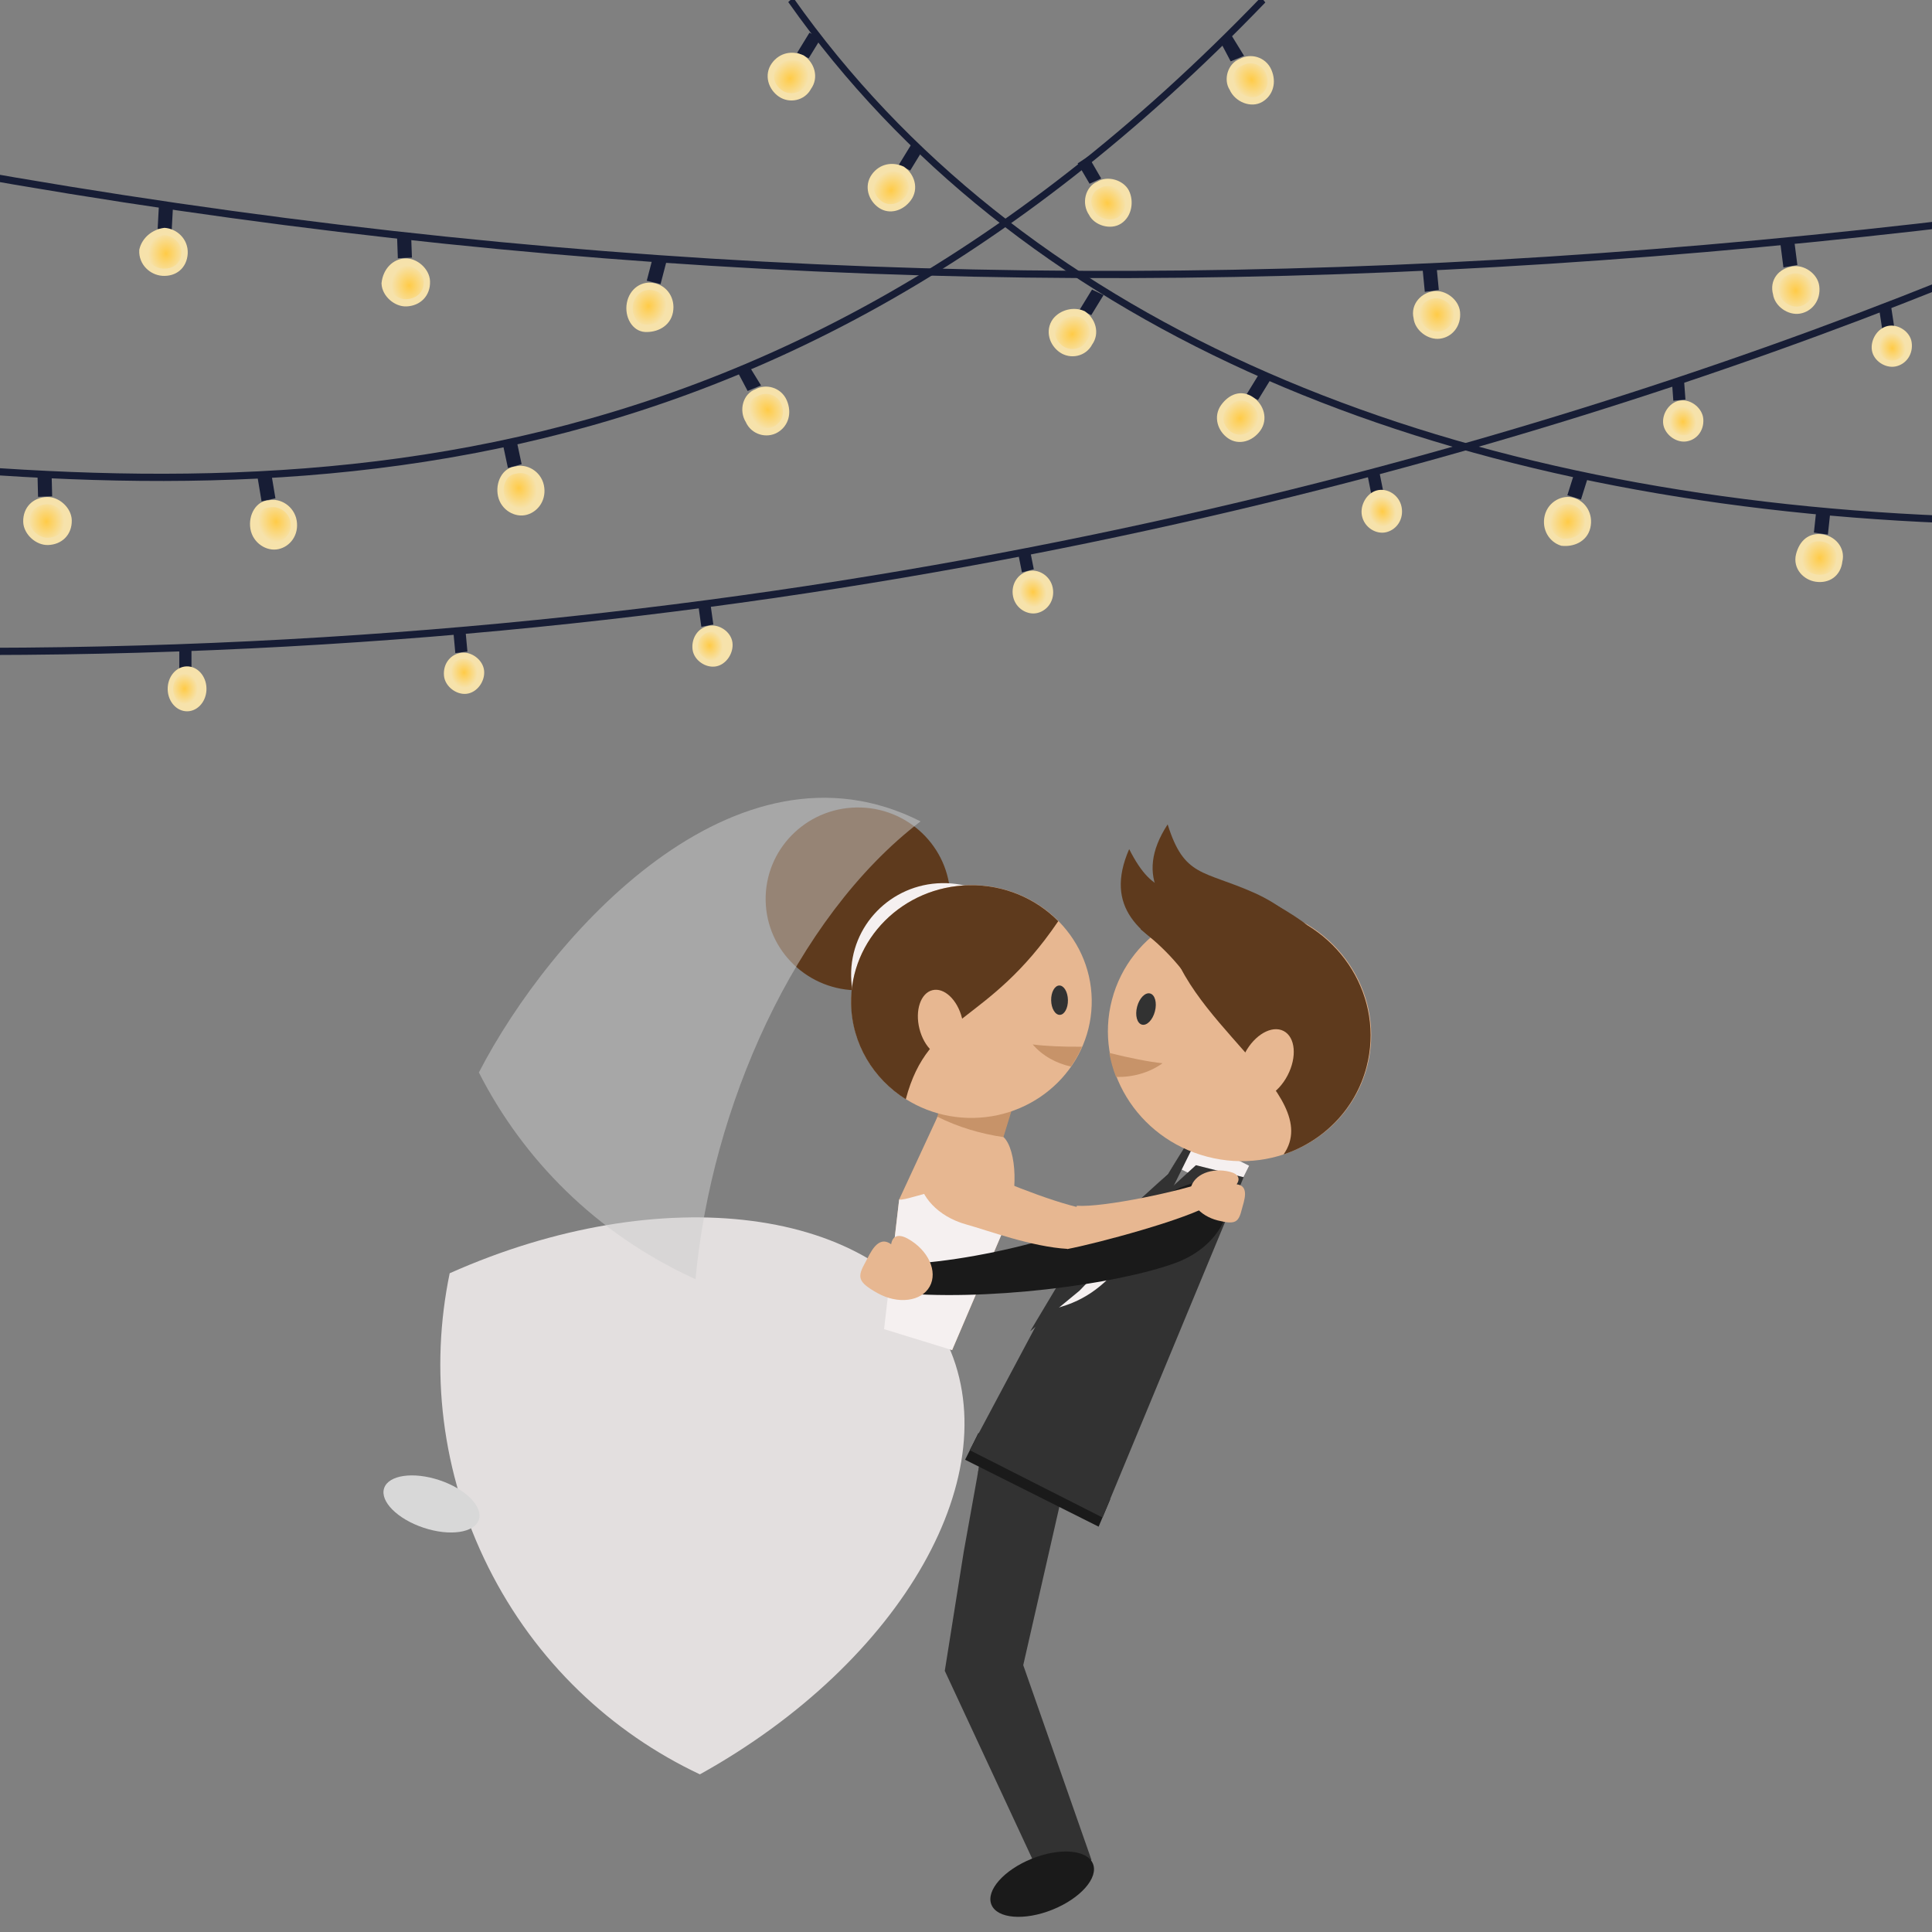 <?xml version="1.0" encoding="utf-8"?>
<svg viewBox="0 0 150 150" xmlns="http://www.w3.org/2000/svg" xmlns:bx="https://boxy-svg.com">
  <rect x="0" y="0" width="150" height="150" fill="#808080" stroke="none"/>
  <defs>
    <bx:grid x="0" y="0" width="74.458" height="74.458"/>
  </defs>
  <g transform="matrix(1.369, 0, 0, 1.585, -9.526, -114.453)">
    <title>Lumière</title>
    <path class="st0" d="M-7.8,78.5c67.2,12.3,125.5,7.8,194.9-6.3" style="fill: none; stroke: rgb(23, 29, 53); stroke-width: 0.354px;"/>
    <path class="st0" d="M-7.5,94.1c27.8,2.9,57,4.2,86.1-21.9" style="fill: none; stroke: rgb(23, 29, 53); stroke-width: 0.354px;"/>
    <g transform="matrix(0.84, -0.194, 0.194, 0.84, 5.206, 121.382)">
      <path class="st1" d="M73.8-8.3l-0.8,0l0-1.2l0.8,0L73.8-8.3z" style="fill: rgb(23, 29, 53);"/>
      <radialGradient id="SVGID_1_" cx="138.546" cy="99.219" r="0.193" gradientTransform="matrix(4.404 1.188 0.814 -4.408 -617.458 265.714)" gradientUnits="userSpaceOnUse">
        <stop offset="0" style="stop-color:#FFCB47"/>
        <stop offset="1" style="stop-color:#F6E2AB"/>
      </radialGradient>
      <path class="st2" d="M73.4-8.1c0.6,0,1.2,0.5,1.2,1.1c0,0.6-0.5,1-1.1,1s-1.2-0.5-1.2-1.1S72.8-8.1,73.4-8.1z" style="fill: url(#SVGID_1_); stroke: rgb(246, 226, 171); stroke-width: 0.354px;"/>
      <line class="st3" x1="73.4" y1="-8.8" x2="73.4" y2="-7.7" style="fill: none;"/>
    </g>
    <g transform="matrix(0.994, -0.111, 0.111, 0.994, 42.811, 49.86)">
      <path class="st1" d="M41.4,41.4l-0.8,0l0-1.2l0.8,0L41.4,41.4z" style="fill: rgb(23, 29, 53);"/>
      <radialGradient id="SVGID_2_" cx="82.658" cy="124.163" r="0.193" gradientTransform="matrix(5.202 0.68 0.466 -5.206 -446.683 632.769)" gradientUnits="userSpaceOnUse">
        <stop offset="0" style="stop-color:#FFCB47"/>
        <stop offset="1" style="stop-color:#F6E2AB"/>
      </radialGradient>
      <path class="st4" d="M41.1,41.6c0.6,0,1.2,0.5,1.2,1c0,0.6-0.5,1-1.1,1c-0.6,0-1.2-0.5-1.2-1C39.9,42,40.5,41.6,41.1,41.6z" style="fill: url(#SVGID_2_); stroke: rgb(246, 226, 171); stroke-width: 0.354px;"/>
      <line class="st3" x1="41.1" y1="40.9" x2="41.1" y2="42" style="fill: none;"/>
    </g>
    <g transform="matrix(0.861, 0.509, -0.509, 0.861, 29.749, -90.901)">
      <path class="st1" d="M104.3,131.1l-0.7,0.1l0.1-1.2l0.7-0.1L104.3,131.1z" style="fill: rgb(23, 29, 53);"/>
      <radialGradient id="SVGID_3_" cx="214.154" cy="127.229" r="0.193" gradientTransform="matrix(4.544 -3.13 -2.15 -4.548 -595.681 1381.43)" gradientUnits="userSpaceOnUse">
        <stop offset="0" style="stop-color:#FFCB47"/>
        <stop offset="1" style="stop-color:#F6E2AB"/>
      </radialGradient>
      <path class="st5" d="M104,131.3c0.6,0,1.1,0.4,1,1c0,0.6-0.6,1.1-1.2,1.1s-1.1-0.4-1-1S103.4,131.4,104,131.3z" style="fill: url(#SVGID_3_); stroke: rgb(246, 226, 171); stroke-width: 0.354px;"/>
      <line class="st3" x1="104" y1="130.6" x2="103.9" y2="131.8" style="fill: none;"/>
    </g>
    <g transform="matrix(0.989, -0.147, 0.147, 0.989, 92.931, 53.296)">
      <path class="st1" d="M11.1,33.9l-0.8,0l0-1.2l0.8,0L11.1,33.9z" style="fill: rgb(23, 29, 53);"/>
      <radialGradient id="SVGID_4_" cx="23.497" cy="117.916" r="0.193" gradientTransform="matrix(5.179 0.899 0.616 -5.183 -183.505 625.163)" gradientUnits="userSpaceOnUse">
        <stop offset="0" style="stop-color:#FFCB47"/>
        <stop offset="1" style="stop-color:#F6E2AB"/>
      </radialGradient>
      <path class="st6" d="M10.8,34.1c0.6,0,1.2,0.5,1.2,1c0,0.6-0.5,1-1.1,1s-1.2-0.5-1.2-1C9.6,34.5,10.1,34.1,10.8,34.1z" style="fill: url(#SVGID_4_); stroke: rgb(246, 226, 171); stroke-width: 0.354px;"/>
      <line class="st3" x1="10.7" y1="33.4" x2="10.7" y2="34.5" style="fill: none;"/>
    </g>
    <g transform="matrix(0.996, -0.093, 0.093, 0.996, 177.306, 30.832)">
      <path class="st1" d="M-41.6,47l-0.8,0l0-1.2l0.8,0L-41.6,47z" style="fill: rgb(23, 29, 53);"/>
      <radialGradient id="SVGID_5_" cx="-66.803" cy="126.216" r="0.193" gradientTransform="matrix(5.211 0.568 0.389 -5.215 257.133 744.31)" gradientUnits="userSpaceOnUse">
        <stop offset="0" style="stop-color:#FFCB47"/>
        <stop offset="1" style="stop-color:#F6E2AB"/>
      </radialGradient>
      <path class="st7" d="M-42,47.1c0.6,0,1.2,0.5,1.2,1c0,0.6-0.5,1-1.1,1c-0.6,0-1.2-0.5-1.2-1S-42.6,47.1-42,47.1z" style="fill: url(#SVGID_5_); stroke: rgb(246, 226, 171); stroke-width: 0.354px;"/>
      <line class="st3" x1="-42" y1="46.4" x2="-42" y2="47.5" style="fill: none;"/>
    </g>
    <g transform="matrix(0.996, -0.093, 0.093, 0.996, 247.993, 18.132)">
      <path class="st1" d="M-85.5,51.5l-0.8,0l0-1.2l0.8,0L-85.5,51.5z" style="fill: rgb(23, 29, 53);"/>
      <radialGradient id="SVGID_6_" cx="-146.72" cy="130.917" r="0.193" gradientTransform="matrix(5.211 0.568 0.389 -5.215 627.836 818.726)" gradientUnits="userSpaceOnUse">
        <stop offset="0" style="stop-color:#FFCB47"/>
        <stop offset="1" style="stop-color:#F6E2AB"/>
      </radialGradient>
      <path class="st8" d="M-85.9,51.7c0.6,0,1.2,0.5,1.2,1c0,0.6-0.5,1-1.1,1c-0.6,0-1.2-0.5-1.2-1C-87,52.1-86.5,51.7-85.9,51.7z" style="fill: url(#SVGID_6_); stroke: rgb(246, 226, 171); stroke-width: 0.354px;"/>
      <line class="st3" x1="-85.9" y1="51" x2="-85.9" y2="52.1" style="fill: none;"/>
    </g>
    <g transform="matrix(0.963, -0.27, 0.27, 0.963, 273.998, 45.84)">
      <path class="st1" d="M-97,2.6l-0.8,0l0-1.2l0.8,0L-97,2.6z" style="fill: rgb(23, 29, 53);"/>
      <radialGradient id="SVGID_7_" cx="-188.009" cy="82.218" r="0.193" gradientTransform="matrix(5.05 1.655 1.134 -5.054 758.852 730.407)" gradientUnits="userSpaceOnUse">
        <stop offset="0" style="stop-color:#FFCB47"/>
        <stop offset="1" style="stop-color:#F6E2AB"/>
      </radialGradient>
      <path class="st9" d="M-97.3,2.7c0.6,0,1.2,0.5,1.2,1.1s-0.5,1-1.1,1c-0.6,0-1.2-0.5-1.2-1.1S-98,2.7-97.3,2.7z" style="fill: url(#SVGID_7_); stroke: rgb(246, 226, 171); stroke-width: 0.354px;"/>
      <line class="st3" x1="-97.4" y1="2" x2="-97.3" y2="3.1" style="fill: none;"/>
    </g>
    <g transform="matrix(0.858, -0.091, 0.091, 0.858, -72.15, 112.9)">
      <path class="st1" d="M122.8,2.8l-0.8,0l0-1.2l0.8,0L122.8,2.8z" style="fill: rgb(23, 29, 53);"/>
      <radialGradient id="SVGID_8_" cx="246.601" cy="94.361" r="0.193" gradientTransform="matrix(4.489 0.556 0.381 -4.493 -1020.493 290.811)" gradientUnits="userSpaceOnUse">
        <stop offset="0" style="stop-color:#FFCB47"/>
        <stop offset="1" style="stop-color:#F6E2AB"/>
      </radialGradient>
      <path class="st10" d="M122.4,3c0.6,0,1.2,0.5,1.2,1s-0.5,1-1.1,1c-0.6,0-1.2-0.5-1.2-1C121.3,3.4,121.8,3,122.4,3z" style="fill: url(#SVGID_8_); stroke: rgb(246, 226, 171); stroke-width: 0.354px;"/>
      <line class="st3" x1="122.4" y1="2.3" x2="122.4" y2="3.4" style="fill: none;"/>
    </g>
    <g transform="matrix(0.894, -0.449, 0.449, 0.894, -67.197, 137.025)">
      <path class="st1" d="M125.4,11.6l-0.8-0.1l-0.1-1.2l0.7,0L125.4,11.6z" style="fill: rgb(23, 29, 53);"/>
      <radialGradient id="SVGID_9_" cx="186.372" cy="141.001" r="0.193" gradientTransform="matrix(4.707 2.759 1.894 -4.711 -1019.108 162.892)" gradientUnits="userSpaceOnUse">
        <stop offset="0" style="stop-color:#FFCB47"/>
        <stop offset="1" style="stop-color:#F6E2AB"/>
      </radialGradient>
      <path class="st11" d="M125,11.8c0.6,0,1.2,0.5,1.2,1.1c0,0.6-0.4,1-1,1c-0.6,0-1.2-0.5-1.2-1.1C123.9,12.2,124.4,11.7,125,11.8z" style="fill: url(#SVGID_9_); stroke: rgb(246, 226, 171); stroke-width: 0.354px;"/>
      <line class="st3" x1="125" y1="11" x2="125.1" y2="12.2" style="fill: none;"/>
    </g>
    <g transform="matrix(0.978, 0.209, -0.209, 0.978, -40.207, -10.292)">
      <path class="st1" d="M102.9,76.6l-0.8,0l0.1-1.2l0.8,0L102.9,76.6z" style="fill: rgb(23, 29, 53);"/>
      <radialGradient id="SVGID_10_" cx="216.769" cy="114.925" r="0.193" gradientTransform="matrix(5.124 -1.276 -0.874 -5.129 -907.822 943.852)" gradientUnits="userSpaceOnUse">
        <stop offset="0" style="stop-color:#FFCB47"/>
        <stop offset="1" style="stop-color:#F6E2AB"/>
      </radialGradient>
      <path class="st12" d="M102.6,76.8c0.6,0,1.1,0.4,1.1,1c0,0.6-0.6,1-1.2,1.1s-1.1-0.4-1.1-1C101.4,77.3,101.9,76.8,102.6,76.8z" style="fill: url(#SVGID_10_); stroke: rgb(246, 226, 171); stroke-width: 0.354px;"/>
      <line class="st3" x1="102.6" y1="76.1" x2="102.5" y2="77.2" style="fill: none;"/>
    </g>
    <g transform="matrix(0.862, 0, 0, 0.862, -105.19, 97.735)">
      <path class="st1" d="M142.7,8.4h-0.8l0-1.2l0.8,0V8.4z" style="fill: rgb(23, 29, 53);"/>
      <radialGradient id="SVGID_11_" cx="296.198" cy="79.54" r="0.193" gradientTransform="matrix(4.513 0 0 -4.516 -1194.262 368.799)" gradientUnits="userSpaceOnUse">
        <stop offset="0" style="stop-color:#FFCB47"/>
        <stop offset="1" style="stop-color:#F6E2AB"/>
      </radialGradient>
      <ellipse transform="matrix(-0.997 -7.311271e-02 7.311271e-02 -0.997 283.582 29.508)" class="st13" cx="142.3" cy="9.6" rx="1.1" ry="1.1" style="fill: url(#SVGID_11_); stroke: rgb(246, 226, 171); stroke-width: 0.354px;"/>
      <line class="st3" x1="142.3" y1="7.9" x2="142.3" y2="9" style="fill: none;"/>
    </g>
    <g transform="matrix(0.999, -0.042, 0.042, 0.999, -102.523, 31.468)">
      <path class="st1" d="M130.5,58.9l-0.8,0l0-1.2l0.8,0L130.5,58.9z" style="fill: rgb(23, 29, 53);"/>
      <radialGradient id="SVGID_12_" cx="251.922" cy="138.194" r="0.193" gradientTransform="matrix(5.228 0.257 0.176 -5.232 -1211.072 718.55)" gradientUnits="userSpaceOnUse">
        <stop offset="0" style="stop-color:#FFCB47"/>
        <stop offset="1" style="stop-color:#F6E2AB"/>
      </radialGradient>
      <path class="st14" d="M130.1,59.1c0.6,0,1.2,0.5,1.2,1c0,0.6-0.5,1-1.2,1c-0.6,0-1.2-0.5-1.2-1C129,59.5,129.5,59.1,130.1,59.1z" style="fill: url(#SVGID_12_); stroke: rgb(246, 226, 171); stroke-width: 0.354px;"/>
      <line class="st3" x1="130.1" y1="58.4" x2="130.1" y2="59.5" style="fill: none;"/>
    </g>
    <g transform="matrix(0.862, 0, 0, 0.862, -148.283, 98.59)">
      <path class="st1" d="M173.3,7.7h-0.8l0-1.2l0.8,0V7.7z" style="fill: rgb(23, 29, 53);"/>
      <radialGradient id="SVGID_13_" cx="353" cy="78.661" r="0.193" gradientTransform="matrix(4.513 0 0 -4.516 -1419.982 364.158)" gradientUnits="userSpaceOnUse">
        <stop offset="0" style="stop-color:#FFCB47"/>
        <stop offset="1" style="stop-color:#F6E2AB"/>
      </radialGradient>
      <ellipse transform="matrix(-0.997 -7.255806e-02 7.255806e-02 -0.997 344.765 30.309)" class="st15" cx="172.9" cy="8.9" rx="1.1" ry="1.1" style="fill: url(#SVGID_13_); stroke: rgb(246, 226, 171); stroke-width: 0.354px;"/>
      <line class="st3" x1="172.9" y1="7.2" x2="172.9" y2="8.3" style="fill: none;"/>
    </g>
    <path class="st0" d="M51.8,72.2c25.7,31.5,90.7,32.7,153.5,10.1" style="fill: none; stroke: rgb(23, 29, 53); stroke-width: 0.354px;"/>
    <path class="st0" d="M-7.2,103.9c96.8,3.3,156.7-31.7,156.7-31.7" style="fill: none; stroke: rgb(23, 29, 53); stroke-width: 0.354px;"/>
    <g transform="matrix(0.998, 0.062, -0.062, 0.998, -128.468, 7.631)" bx:origin="0.556 0.501">
      <path class="st1" d="M149.6,66.7l-0.8,0l0-1.2l0.8,0L149.6,66.7z" style="fill: rgb(23, 29, 53);"/>
      <radialGradient id="SVGID_14_" cx="294.615" cy="128.431" r="0.193" gradientTransform="matrix(5.223 -0.381 -0.261 -5.227 -1355.891 851.434)" gradientUnits="userSpaceOnUse">
        <stop offset="0" style="stop-color:#FFCB47"/>
        <stop offset="1" style="stop-color:#F6E2AB"/>
      </radialGradient>
      <path class="st16" d="M149.2,66.8c0.6,0,1.2,0.4,1.2,1c0,0.6-0.5,1-1.2,1c-0.6,0-1.2-0.4-1.2-1C148.1,67.3,148.6,66.9,149.2,66.8z&#10;&#9;&#9;&#9;" style="fill: url(#SVGID_14_); stroke: rgb(246, 226, 171); stroke-width: 0.354px;"/>
      <line class="st3" x1="149.2" y1="66.1" x2="149.2" y2="67.2" style="fill: none;"/>
    </g>
    <g transform="matrix(0.998, 0.062, -0.062, 0.998, -163.975, 0.875)" bx:origin="0.556 0.501">
      <path class="st1" d="M171.6,69.9l-0.8,0l0-1.2l0.8,0L171.6,69.9z" style="fill: rgb(23, 29, 53);"/>
      <radialGradient id="SVGID_15_" cx="334.672" cy="132.252" r="0.193" gradientTransform="matrix(5.223 -0.381 -0.261 -5.227 -1542.099 889.881)" gradientUnits="userSpaceOnUse">
        <stop offset="0" style="stop-color:#FFCB47"/>
        <stop offset="1" style="stop-color:#F6E2AB"/>
      </radialGradient>
      <path class="st17" d="M171.2,70.1c0.6,0,1.2,0.4,1.2,1c0,0.6-0.5,1-1.2,1c-0.6,0-1.2-0.4-1.2-1C170.1,70.5,170.6,70.1,171.2,70.1z&#10;&#9;&#9;&#9;" style="fill: url(#SVGID_15_); stroke: rgb(246, 226, 171); stroke-width: 0.354px;"/>
      <line class="st3" x1="171.2" y1="69.4" x2="171.2" y2="70.5" style="fill: none;"/>
    </g>
    <g transform="matrix(0.996, -0.093, 0.093, 0.996, 213.66, 24.739)">
      <path class="st1" d="M-64.2,49l-0.8,0l0-1.2l0.8,0L-64.2,49z" style="fill: rgb(23, 29, 53);"/>
      <radialGradient id="SVGID_16_" cx="-107.862" cy="128.241" r="0.193" gradientTransform="matrix(5.211 0.568 0.389 -5.215 447.747 780.209)" gradientUnits="userSpaceOnUse">
        <stop offset="0" style="stop-color:#FFCB47"/>
        <stop offset="1" style="stop-color:#F6E2AB"/>
      </radialGradient>
      <path class="st18" d="M-64.5,49.2c0.6,0,1.2,0.5,1.2,1c0,0.6-0.5,1-1.1,1c-0.6,0-1.2-0.5-1.2-1C-65.7,49.6-65.1,49.2-64.5,49.2z" style="fill: url(#SVGID_16_); stroke: rgb(246, 226, 171); stroke-width: 0.354px;"/>
      <line class="st3" x1="-64.5" y1="48.5" x2="-64.5" y2="49.6" style="fill: none;"/>
    </g>
    <g transform="matrix(0.851, -0.138, 0.138, 0.851, -38.742, 118.17)">
      <path class="st1" d="M101.5-1.6l-0.8,0l0-1.2l0.8,0L101.5-1.6z" style="fill: rgb(23, 29, 53);"/>
      <radialGradient id="SVGID_17_" cx="199.745" cy="98.114" r="0.193" gradientTransform="matrix(4.458 0.841 0.576 -4.462 -845.912 269.351)" gradientUnits="userSpaceOnUse">
        <stop offset="0" style="stop-color:#FFCB47"/>
        <stop offset="1" style="stop-color:#F6E2AB"/>
      </radialGradient>
      <path class="st19" d="M101.2-1.4c0.6,0,1.2,0.5,1.2,1s-0.5,1-1.1,1s-1.2-0.5-1.2-1S100.5-1.4,101.2-1.4z" style="fill: url(#SVGID_17_); stroke: rgb(246, 226, 171); stroke-width: 0.354px;"/>
      <line class="st3" x1="101.1" y1="-2.1" x2="101.2" y2="-1" style="fill: none;"/>
    </g>
    <g transform="matrix(0.84, -0.194, 0.194, 0.84, 56.277, 109.226)">
      <path class="st1" d="M36.3-7.1l-0.8,0l0-1.2l0.8,0L36.3-7.1z" style="fill: rgb(23, 29, 53);"/>
      <radialGradient id="SVGID_18_" cx="69.573" cy="97.704" r="0.193" gradientTransform="matrix(4.404 1.188 0.814 -4.408 -349.939 342.098)" gradientUnits="userSpaceOnUse">
        <stop offset="0" style="stop-color:#FFCB47"/>
        <stop offset="1" style="stop-color:#F6E2AB"/>
      </radialGradient>
      <path class="st20" d="M35.9-7c0.6,0,1.2,0.5,1.2,1.1c0,0.6-0.5,1-1.1,1c-0.6,0-1.2-0.5-1.2-1.1C34.8-6.5,35.3-7,35.9-7z" style="fill: url(#SVGID_18_); stroke: rgb(246, 226, 171); stroke-width: 0.354px;"/>
      <line class="st3" x1="35.9" y1="-7.7" x2="35.9" y2="-6.6" style="fill: none;"/>
    </g>
    <g transform="matrix(0.859, -0.073, 0.073, 0.859, 107.63, 71.19)">
      <path class="st1" d="M-7.9,23.3l-0.8,0l0-1.2l0.8,0L-7.9,23.3z" style="fill: rgb(23, 29, 53);"/>
      <radialGradient id="SVGID_19_" cx="7.632" cy="113.029" r="0.193" gradientTransform="matrix(4.497 0.448 0.307 -4.501 -77.189 529.868)" gradientUnits="userSpaceOnUse">
        <stop offset="0" style="stop-color:#FFCB47"/>
        <stop offset="1" style="stop-color:#F6E2AB"/>
      </radialGradient>
      <path class="st21" d="M-8.2,23.5c0.6,0,1.2,0.5,1.2,1c0,0.6-0.5,1-1.1,1c-0.6,0-1.2-0.5-1.2-1S-8.8,23.5-8.2,23.5z" style="fill: url(#SVGID_19_); stroke: rgb(246, 226, 171); stroke-width: 0.354px;"/>
      <line class="st3" x1="-8.2" y1="22.8" x2="-8.2" y2="23.9" style="fill: none;"/>
    </g>
    <g transform="matrix(0.849, -0.15, 0.15, 0.849, 133.173, 75.143)">
      <path class="st1" d="M-24.1,11.1l-0.8,0l0-1.2l0.8,0L-24.1,11.1z" style="fill: rgb(23, 29, 53);"/>
      <radialGradient id="SVGID_20_" cx="-33.635" cy="109.588" r="0.193" gradientTransform="matrix(4.449 0.915 0.627 -4.452 56.489 530.973)" gradientUnits="userSpaceOnUse">
        <stop offset="0" style="stop-color:#FFCB47"/>
        <stop offset="1" style="stop-color:#F6E2AB"/>
      </radialGradient>
      <path class="st22" d="M-24.5,11.2c0.6,0,1.2,0.5,1.2,1c0,0.6-0.5,1-1.1,1s-1.2-0.5-1.2-1S-25.1,11.2-24.5,11.2z" style="fill: url(#SVGID_20_); stroke: rgb(246, 226, 171); stroke-width: 0.354px;"/>
      <line class="st3" x1="-24.5" y1="10.5" x2="-24.5" y2="11.6" style="fill: none;"/>
    </g>
    <g transform="matrix(0.849, -0.15, 0.15, 0.849, 163.197, 62.504)">
      <path class="st1" d="M-46.8,17.2l-0.8,0l0-1.2l0.8,0L-46.8,17.2z" style="fill: rgb(23, 29, 53);"/>
      <radialGradient id="SVGID_21_" cx="-75.26" cy="116.162" r="0.193" gradientTransform="matrix(4.449 0.915 0.627 -4.452 214.817 604.423)" gradientUnits="userSpaceOnUse">
        <stop offset="0" style="stop-color:#FFCB47"/>
        <stop offset="1" style="stop-color:#F6E2AB"/>
      </radialGradient>
      <path class="st23" d="M-47.2,17.3c0.6,0,1.2,0.5,1.2,1s-0.5,1-1.1,1c-0.6,0-1.2-0.5-1.2-1S-47.8,17.3-47.2,17.3z" style="fill: url(#SVGID_21_); stroke: rgb(246, 226, 171); stroke-width: 0.354px;"/>
      <line class="st3" x1="-47.2" y1="16.6" x2="-47.2" y2="17.7" style="fill: none;"/>
    </g>
    <g transform="matrix(0.849, -0.15, 0.15, 0.849, 209.233, 38.788)">
      <path class="st1" d="M-82.3,29.8l-0.8,0l0-1.2l0.8,0L-82.3,29.8z" style="fill: rgb(23, 29, 53);"/>
      <radialGradient id="SVGID_22_" cx="-139.975" cy="130.617" r="0.193" gradientTransform="matrix(4.449 0.915 0.627 -4.452 458.213 740.682)" gradientUnits="userSpaceOnUse">
        <stop offset="0" style="stop-color:#FFCB47"/>
        <stop offset="1" style="stop-color:#F6E2AB"/>
      </radialGradient>
      <path class="st24" d="M-82.6,30c0.6,0,1.2,0.5,1.2,1c0,0.6-0.5,1-1.1,1c-0.6,0-1.2-0.5-1.2-1C-83.8,30.4-83.3,30-82.6,30z" style="fill: url(#SVGID_22_); stroke: rgb(246, 226, 171); stroke-width: 0.354px;"/>
      <line class="st3" x1="-82.7" y1="29.3" x2="-82.6" y2="30.4" style="fill: none;"/>
    </g>
    <g transform="matrix(1, -0.029, 0.029, 1, -154.23, 65.152)">
      <path class="st1" d="M163.1,36.1l-0.8,0l0-1.2l0.8,0L163.1,36.1z" style="fill: rgb(23, 29, 53);"/>
      <radialGradient id="SVGID_23_" cx="312.407" cy="105.7" r="0.193" gradientTransform="matrix(5.23 0.176 0.12 -5.234 -1483.824 535.561)" gradientUnits="userSpaceOnUse">
        <stop offset="0" style="stop-color:#FFCB47"/>
        <stop offset="1" style="stop-color:#F6E2AB"/>
      </radialGradient>
      <path class="st25" d="M162.8,36.3c0.6,0,1.2,0.5,1.2,1c0,0.6-0.5,1-1.2,1c-0.6,0-1.2-0.5-1.2-1C161.6,36.7,162.1,36.3,162.8,36.3z&#10;&#9;&#9;&#9;" style="fill: url(#SVGID_23_); stroke: rgb(246, 226, 171); stroke-width: 0.354px;"/>
      <line class="st3" x1="162.8" y1="35.6" x2="162.8" y2="36.7" style="fill: none;"/>
    </g>
    <g transform="matrix(0.894, -0.449, 0.449, 0.894, 3.714, 86.934)">
      <path class="st1" d="M71.3,22.4l-0.8-0.1l-0.1-1.2l0.7,0L71.3,22.4z" style="fill: rgb(23, 29, 53);"/>
      <radialGradient id="SVGID_24_" cx="92.036" cy="148.243" r="0.193" gradientTransform="matrix(4.707 2.759 1.894 -4.711 -642.83 468.076)" gradientUnits="userSpaceOnUse">
        <stop offset="0" style="stop-color:#FFCB47"/>
        <stop offset="1" style="stop-color:#F6E2AB"/>
      </radialGradient>
      <path class="st26" d="M71,22.6c0.6,0,1.2,0.5,1.2,1.1c0,0.6-0.4,1-1,1S70,24.1,70,23.5C69.9,23,70.4,22.5,71,22.6z" style="fill: url(#SVGID_24_); stroke: rgb(246, 226, 171); stroke-width: 0.354px;"/>
      <line class="st3" x1="70.9" y1="21.9" x2="71" y2="23" style="fill: none;"/>
    </g>
    <g transform="matrix(0.871, -0.492, 0.492, 0.871, -16.588, 115.629)">
      <path class="st1" d="M91.9,12.1l-0.7-0.1l-0.1-1.2l0.7,0L91.9,12.1z" style="fill: rgb(23, 29, 53);"/>
      <radialGradient id="SVGID_25_" cx="119.755" cy="142.537" r="0.193" gradientTransform="matrix(4.592 3.026 2.078 -4.596 -754.488 306.05)" gradientUnits="userSpaceOnUse">
        <stop offset="0" style="stop-color:#FFCB47"/>
        <stop offset="1" style="stop-color:#F6E2AB"/>
      </radialGradient>
      <path class="st27" d="M91.6,12.3c0.6,0,1.2,0.6,1.2,1.1s-0.4,1-1,1c-0.6,0-1.2-0.6-1.2-1.1C90.5,12.7,91,12.2,91.6,12.3z" style="fill: url(#SVGID_25_); stroke: rgb(246, 226, 171); stroke-width: 0.354px;"/>
      <line class="st3" x1="91.5" y1="11.5" x2="91.6" y2="12.7" style="fill: none;"/>
    </g>
    <g transform="matrix(0.971, -0.24, 0.24, 0.971, -98.601, 102.591)">
      <path class="st1" d="M133,25l-0.8,0l0-1.2l0.8,0L133,25z" style="fill: rgb(23, 29, 53);"/>
      <radialGradient id="SVGID_26_" cx="233.382" cy="127.893" r="0.193" gradientTransform="matrix(5.088 1.471 1.008 -5.093 -1183.792 334.156)" gradientUnits="userSpaceOnUse">
        <stop offset="0" style="stop-color:#FFCB47"/>
        <stop offset="1" style="stop-color:#F6E2AB"/>
      </radialGradient>
      <path class="st28" d="M132.6,25.2c0.6,0,1.2,0.5,1.2,1.1c0,0.6-0.5,1-1.1,1c-0.6,0-1.2-0.5-1.2-1.1S132,25.1,132.6,25.2z" style="fill: url(#SVGID_26_); stroke: rgb(246, 226, 171); stroke-width: 0.354px;"/>
      <line class="st3" x1="132.6" y1="24.5" x2="132.6" y2="25.6" style="fill: none;"/>
    </g>
    <g transform="matrix(0.982, -0.19, 0.19, 0.982, -132.354, 97.255)">
      <path class="st1" d="M152.2,28.8l-0.8,0l0-1.2l0.8,0L152.2,28.8z" style="fill: rgb(23, 29, 53);"/>
      <radialGradient id="SVGID_27_" cx="274.828" cy="125.755" r="0.193" gradientTransform="matrix(5.143 1.165 0.798 -5.147 -1361.779 357.031)" gradientUnits="userSpaceOnUse">
        <stop offset="0" style="stop-color:#FFCB47"/>
        <stop offset="1" style="stop-color:#F6E2AB"/>
      </radialGradient>
      <path class="st29" d="M151.8,29c0.6,0,1.2,0.5,1.2,1.1c0,0.6-0.5,1-1.1,1s-1.2-0.5-1.2-1.1C150.7,29.4,151.2,28.9,151.8,29z" style="fill: url(#SVGID_27_); stroke: rgb(246, 226, 171); stroke-width: 0.354px;"/>
      <line class="st3" x1="151.8" y1="28.3" x2="151.8" y2="29.4" style="fill: none;"/>
    </g>
    <g transform="matrix(0.984, 0.177, -0.177, 0.984, -165.914, 25.418)">
      <path class="st1" d="M173.1,40.5l-0.8,0l0.1-1.2l0.8,0L173.1,40.5z" style="fill: rgb(23, 29, 53);"/>
      <radialGradient id="SVGID_28_" cx="344.963" cy="68.706" r="0.193" gradientTransform="matrix(5.155 -1.08 -0.74 -5.16 -1554.841 768.709)" gradientUnits="userSpaceOnUse">
        <stop offset="0" style="stop-color:#FFCB47"/>
        <stop offset="1" style="stop-color:#F6E2AB"/>
      </radialGradient>
      <path class="st30" d="M172.7,40.7c0.6,0,1.1,0.4,1.1,1c0,0.6-0.6,1-1.2,1c-0.6,0-1.1-0.4-1.1-1C171.5,41.2,172.1,40.7,172.7,40.7z&#10;&#9;&#9;&#9;" style="fill: url(#SVGID_28_); stroke: rgb(246, 226, 171); stroke-width: 0.354px;"/>
      <line class="st3" x1="172.7" y1="40" x2="172.7" y2="41.1" style="fill: none;"/>
    </g>
    <g transform="matrix(0.861, 0.509, -0.509, 0.861, 44.519, -73.918)">
      <path class="st1" d="M90.7,125.8l-0.7,0.1l0.1-1.2l0.7-0.1L90.7,125.8z" style="fill: rgb(23, 29, 53);"/>
      <radialGradient id="SVGID_29_" cx="190.984" cy="122.001" r="0.193" gradientTransform="matrix(4.544 -3.13 -2.15 -4.548 -515.276 1279.821)" gradientUnits="userSpaceOnUse">
        <stop offset="0" style="stop-color:#FFCB47"/>
        <stop offset="1" style="stop-color:#F6E2AB"/>
      </radialGradient>
      <path class="st31" d="M90.3,126c0.6,0,1.1,0.4,1,1s-0.6,1.1-1.2,1.1c-0.6,0-1.1-0.4-1-1S89.7,126.1,90.3,126z" style="fill: url(#SVGID_29_); stroke: rgb(246, 226, 171); stroke-width: 0.354px;"/>
      <line class="st3" x1="90.4" y1="125.3" x2="90.3" y2="126.5" style="fill: none;"/>
    </g>
    <g transform="matrix(0.861, 0.509, -0.509, 0.861, 71.007, -52.016)">
      <path class="st1" d="M69.2,121.3l-0.7,0.1l0.1-1.2l0.7-0.1L69.2,121.3z" style="fill: rgb(23, 29, 53);"/>
      <radialGradient id="SVGID_30_" cx="153.858" cy="119.107" r="0.193" gradientTransform="matrix(4.544 -3.13 -2.15 -4.548 -374.305 1145.924)" gradientUnits="userSpaceOnUse">
        <stop offset="0" style="stop-color:#FFCB47"/>
        <stop offset="1" style="stop-color:#F6E2AB"/>
      </radialGradient>
      <path class="st32" d="M68.8,121.5c0.6,0,1.1,0.4,1,1c0,0.6-0.6,1.1-1.2,1.1c-0.6,0-1.1-0.4-1-1C67.7,122.1,68.2,121.6,68.8,121.5z&#10;&#9;&#9;&#9;" style="fill: url(#SVGID_30_); stroke: rgb(246, 226, 171); stroke-width: 0.354px;"/>
      <line class="st3" x1="68.9" y1="120.8" x2="68.8" y2="121.9" style="fill: none;"/>
    </g>
    <g transform="matrix(0.861, 0.509, -0.509, 0.861, 95.547, -39.173)">
      <path class="st1" d="M51.8,121.5l-0.7,0.1l0.1-1.2l0.7-0.1L51.8,121.5z" style="fill: rgb(23, 29, 53);"/>
      <radialGradient id="SVGID_31_" cx="123.314" cy="122.069" r="0.193" gradientTransform="matrix(4.544 -3.13 -2.15 -4.548 -246.505 1063.935)" gradientUnits="userSpaceOnUse">
        <stop offset="0" style="stop-color:#FFCB47"/>
        <stop offset="1" style="stop-color:#F6E2AB"/>
      </radialGradient>
      <path class="st33" d="M51.5,121.7c0.6,0,1.1,0.4,1,1s-0.6,1.1-1.2,1.1s-1.1-0.4-1-1S50.8,121.7,51.5,121.7z" style="fill: url(#SVGID_31_); stroke: rgb(246, 226, 171); stroke-width: 0.354px;"/>
      <line class="st3" x1="51.5" y1="121" x2="51.4" y2="122.1" style="fill: none;"/>
    </g>
    <g transform="matrix(0.965, 0.263, -0.263, 0.965, 101.482, 13.413)">
      <path class="st1" d="M17.2,81.6l-0.8,0l0.1-1.2l0.8,0L17.2,81.6z" style="fill: rgb(23, 29, 53);"/>
      <radialGradient id="SVGID_32_" cx="63.223" cy="118.328" r="0.193" gradientTransform="matrix(5.059 -1.61 -1.103 -5.064 -172.55 783.85)" gradientUnits="userSpaceOnUse">
        <stop offset="0" style="stop-color:#FFCB47"/>
        <stop offset="1" style="stop-color:#F6E2AB"/>
      </radialGradient>
      <path class="st34" d="M16.8,81.8c0.6,0,1.1,0.4,1.1,1c0,0.6-0.6,1-1.2,1.1c-0.6,0-1.1-0.4-1.1-1S16.2,81.8,16.8,81.8z" style="fill: url(#SVGID_32_); stroke: rgb(246, 226, 171); stroke-width: 0.354px;"/>
      <line class="st3" x1="16.8" y1="81.1" x2="16.8" y2="82.2" style="fill: none;"/>
    </g>
    <g transform="matrix(0.992, 0.123, -0.123, 0.992, 120.338, 42.793)">
      <path class="st1" d="M-2.8,56.4l-0.8,0l0-1.2l0.8,0L-2.8,56.4z" style="fill: rgb(23, 29, 53);"/>
      <radialGradient id="SVGID_33_" cx="21.04" cy="108.671" r="0.193" gradientTransform="matrix(5.195 -0.753 -0.515 -5.199 -56.455 638.424)" gradientUnits="userSpaceOnUse">
        <stop offset="0" style="stop-color:#FFCB47"/>
        <stop offset="1" style="stop-color:#F6E2AB"/>
      </radialGradient>
      <path class="st35" d="M-3.1,56.6c0.6,0,1.2,0.4,1.1,1c0,0.6-0.5,1-1.2,1c-0.6,0-1.2-0.4-1.1-1S-3.8,56.6-3.1,56.6z" style="fill: url(#SVGID_33_); stroke: rgb(246, 226, 171); stroke-width: 0.354px;"/>
      <line class="st3" x1="-3.1" y1="55.9" x2="-3.2" y2="57" style="fill: none;"/>
    </g>
    <g transform="matrix(0.996, 0.094, -0.094, 0.996, 157.208, 49.866)">
      <path class="st1" d="M-26.3,51.9l-0.8,0l0-1.2l0.8,0L-26.3,51.9z" style="fill: rgb(23, 29, 53);"/>
      <radialGradient id="SVGID_34_" cx="-23.681" cy="107.797" r="0.193" gradientTransform="matrix(5.21 -0.576 -0.394 -5.215 139.212 601.539)" gradientUnits="userSpaceOnUse">
        <stop offset="0" style="stop-color:#FFCB47"/>
        <stop offset="1" style="stop-color:#F6E2AB"/>
      </radialGradient>
      <path class="st36" d="M-26.7,52c0.6,0,1.2,0.4,1.1,1s-0.5,1-1.2,1s-1.2-0.4-1.1-1S-27.3,52-26.7,52z" style="fill: url(#SVGID_34_); stroke: rgb(246, 226, 171); stroke-width: 0.354px;"/>
      <line class="st3" x1="-26.7" y1="51.3" x2="-26.7" y2="52.4" style="fill: none;"/>
    </g>
    <g transform="matrix(1, 0.001, -0.001, 1, 195.148, 63.385)">
      <path class="st1" d="M-50.8,34.5l-0.8,0l0-1.2l0.8,0L-50.8,34.5z" style="fill: rgb(23, 29, 53);"/>
      <radialGradient id="SVGID_35_" cx="-75.519" cy="97.7" r="0.193" gradientTransform="matrix(5.232 -6.281022e-03 -4.299763e-03 -5.237 344.373 546.79)" gradientUnits="userSpaceOnUse">
        <stop offset="0" style="stop-color:#FFCB47"/>
        <stop offset="1" style="stop-color:#F6E2AB"/>
      </radialGradient>
      <ellipse transform="matrix(-0.998 -6.596628e-02 6.596628e-02 -0.998 -104.568 67.859)" class="st37" cx="-51.2" cy="35.7" rx="1.1" ry="1.1" style="fill: url(#SVGID_35_); stroke: rgb(246, 226, 171); stroke-width: 0.354px;"/>
      <line class="st3" x1="-51.2" y1="34" x2="-51.2" y2="35" style="fill: none;"/>
    </g>
    <g transform="matrix(0.989, -0.15, 0.15, 0.989, 235.066, 83.457)">
      <path class="st1" d="M-71.9,0.5l-0.8,0l0-1.2l0.8,0L-71.9,0.5z" style="fill: rgb(23, 29, 53);"/>
      <radialGradient id="SVGID_36_" cx="-129.462" cy="69.525" r="0.193" gradientTransform="matrix(5.177 0.918 0.629 -5.181 554.241 480.738)" gradientUnits="userSpaceOnUse">
        <stop offset="0" style="stop-color:#FFCB47"/>
        <stop offset="1" style="stop-color:#F6E2AB"/>
      </radialGradient>
      <path class="st38" d="M-72.3,0.7c0.6,0,1.2,0.5,1.2,1s-0.5,1-1.1,1c-0.6,0-1.2-0.5-1.2-1S-72.9,0.6-72.3,0.7z" style="fill: url(#SVGID_36_); stroke: rgb(246, 226, 171); stroke-width: 0.354px;"/>
      <line class="st3" x1="-72.3" y1="0" x2="-72.3" y2="1.1" style="fill: none;"/>
    </g>
    <g transform="matrix(0.985, -0.171, 0.171, 0.985, 282.04, 74.672)">
      <path class="st1" d="M-100.6-1.4l-0.8,0l0-1.2l0.8,0L-100.6-1.4z" style="fill: rgb(23, 29, 53);"/>
      <radialGradient id="SVGID_37_" cx="-183.957" cy="67.582" r="0.193" gradientTransform="matrix(5.16 1.048 0.717 -5.164 799.808 541.47)" gradientUnits="userSpaceOnUse">
        <stop offset="0" style="stop-color:#FFCB47"/>
        <stop offset="1" style="stop-color:#F6E2AB"/>
      </radialGradient>
      <path class="st39" d="M-100.9-1.2c0.6,0,1.2,0.5,1.2,1s-0.5,1-1.1,1s-1.2-0.5-1.2-1C-102.1-0.8-101.6-1.3-100.9-1.2z" style="fill: url(#SVGID_37_); stroke: rgb(246, 226, 171); stroke-width: 0.354px;"/>
      <line class="st3" x1="-101" y1="-1.9" x2="-100.9" y2="-0.8" style="fill: none;"/>
    </g>
    <g transform="matrix(0.971, -0.241, 0.241, 0.971, 324.016, 73.069)">
      <path class="st1" d="M-123.1-17.9l-0.8,0l0-1.2l0.8,0L-123.1-17.9z" style="fill: rgb(23, 29, 53);"/>
      <radialGradient id="SVGID_38_" cx="-233.497" cy="49.983" r="0.193" gradientTransform="matrix(5.088 1.474 1.01 -5.092 1014.151 582.037)" gradientUnits="userSpaceOnUse">
        <stop offset="0" style="stop-color:#FFCB47"/>
        <stop offset="1" style="stop-color:#F6E2AB"/>
      </radialGradient>
      <path class="st40" d="M-123.4-17.7c0.6,0,1.2,0.5,1.2,1.1c0,0.6-0.5,1-1.1,1c-0.6,0-1.2-0.5-1.2-1.1&#10;&#9;&#9;&#9;C-124.5-17.3-124.1-17.8-123.4-17.7z" style="fill: url(#SVGID_38_); stroke: rgb(246, 226, 171); stroke-width: 0.354px;"/>
      <line class="st3" x1="-123.5" y1="-18.4" x2="-123.4" y2="-17.3" style="fill: none;"/>
    </g>
  </g>
  <g transform="matrix(0.462, 0, 0, 0.462, 24.628, 61.938)">
    <g>
      <rect x="104.422" y="45.7" transform="matrix(-0.956 -0.294 0.294 -0.956 199.725 137.876)" style="fill-rule:evenodd;clip-rule:evenodd;fill:#C79369;" width="11.632" height="16.417"/>
      <path style="fill-rule:evenodd;clip-rule:evenodd;fill:#E7B791;" d="M95.263,89.301l2.535-21.787l6.444-13.901&#10;&#9;&#9;&#9;c3.455,1.72,7.169,2.842,11.117,3.424c2.171,2.114,2.627,9.659,0.176,15.091l-8.84,20.694L95.263,89.301z"/>
      <ellipse transform="matrix(-0.017 -1 1 -0.017 75.421 108.135)" style="fill-rule:evenodd;clip-rule:evenodd;fill:#5E3A1D;" cx="90.851" cy="17.003" rx="15.362" ry="15.517"/>
      <ellipse transform="matrix(-0.017 -1 1 -0.017 77.317 135.426)" style="fill-rule:evenodd;clip-rule:evenodd;fill:#F5F0F0;" cx="105.21" cy="29.717" rx="15.363" ry="15.518"/>
      <ellipse transform="matrix(-0.017 -1 1 -0.017 77.572 144.747)" style="fill-rule:evenodd;clip-rule:evenodd;fill:#E7B791;" cx="109.919" cy="34.252" rx="19.555" ry="20.203"/>
      <path style="fill-rule: evenodd; clip-rule: evenodd; fill: rgb(227, 223, 223);" d="M105.521,90.937c11.144,22.318-7.195,54.3-41.21,73.18&#10;&#9;&#9;&#9;c-14.874-7.008-27.624-18.922-35.572-34.841c-7.948-15.918-9.811-33.269-6.475-49.368C57.792,64.062,94.377,68.62,105.521,90.937z&#10;&#9;&#9;&#9;"/>
      <path style="fill-rule:evenodd;clip-rule:evenodd;fill:#F5F0F0;" d="M97.798,67.514c1.361,0.445,14.113-5.239,19.265-1.258&#10;&#9;&#9;&#9;c-0.214,2.006-0.708,4.057-1.527,5.871l-8.75,20.484l-0.09,0.21L95.263,89.3L97.798,67.514z"/>
      <ellipse transform="matrix(0.316 -0.949 0.949 0.316 -99.496 99.365)" style="fill-rule: evenodd; clip-rule: evenodd; fill: rgb(216, 216, 216);" cx="19.175" cy="118.696" rx="4.212" ry="8.388"/>
      <path style="fill-rule:evenodd;clip-rule:evenodd;fill:#5E3A1D;" d="M124.535,20.739c-11.962,17.649-21.826,15.487-25.623,29.926&#10;&#9;&#9;&#9;c-5.438-3.42-9.075-9.311-9.192-16.063c-0.187-10.798,8.706-19.709,19.862-19.901C115.451,14.599,120.777,16.932,124.535,20.739z"/>
      <ellipse transform="matrix(-0.243 -0.97 0.97 -0.243 93.468 148.832)" style="fill-rule:evenodd;clip-rule:evenodd;fill:#E7B791;" cx="104.835" cy="37.928" rx="5.761" ry="3.687"/>
      <path style="opacity: 0.5; fill-rule: evenodd; clip-rule: evenodd; fill: rgb(206, 206, 206);" d="M101.396,3.969&#10;&#9;&#9;&#9;C80.137,20.224,66.187,52.334,63.58,80.903c-0.171-0.077-0.342-0.154-0.513-0.233c-16.151-7.464-28.445-19.848-35.899-34.504&#10;&#9;&#9;&#9;C39.184,22.884,70.318-11.784,101.396,3.969z"/>
      <ellipse transform="matrix(-0.017 -1 1 -0.017 92.841 159.315)" style="fill-rule:evenodd;clip-rule:evenodd;fill:#323232;" cx="124.719" cy="34.029" rx="2.467" ry="1.41"/>
      <path style="fill-rule:evenodd;clip-rule:evenodd;fill:#C79369;" d="M128.533,41.841c-3.143,0.021-6.258-0.108-8.298-0.388&#10;&#9;&#9;&#9;c1.676,1.943,3.99,3.189,6.43,3.72C127.394,44.129,128.02,43.014,128.533,41.841z"/>
      <g>
        <polygon style="fill-rule:evenodd;clip-rule:evenodd;fill:#323232;" points="105.465,146.724 108.645,126.74 110.921,114.072 &#10;&#9;&#9;&#9;&#9;111.673,109.849 126.238,112.489 118.317,147.226 &#9;&#9;&#9;"/>
        <polygon style="fill-rule:evenodd;clip-rule:evenodd;fill:#323232;" points="111.673,109.849 111.876,109.886 110.921,114.074 &#10;&#9;&#9;&#9;&#9;110.921,114.072 &#9;&#9;&#9;"/>
      </g>
      <g>
        <path style="fill-rule:evenodd;clip-rule:evenodd;fill:#323232;" d="M121.803,181.829l-16.338-35.104l12.508-2.89l12.142,34.656&#10;&#9;&#9;&#9;&#9;C127.345,179.603,124.574,180.716,121.803,181.829z"/>
        <ellipse transform="matrix(-0.373 -0.928 0.928 -0.373 -2.202 363.797)" style="fill-rule:evenodd;clip-rule:evenodd;fill:#1A1A1A;" cx="121.872" cy="182.643" rx="4.619" ry="9.196"/>
      </g>
      <rect x="145.233" y="59.117" transform="matrix(-0.894 -0.448 0.448 -0.894 257.426 184.808)" style="fill-rule:evenodd;clip-rule:evenodd;fill:#F5F0F0;" width="10.696" height="5.654"/>
      <polygon style="fill-rule:evenodd;clip-rule:evenodd;fill:#1A1A1A;" points="111.114,106.756 133.274,117.868 131.317,122.494 &#10;&#9;&#9;&#9;108.881,111.245 &#9;&#9;"/>
      <polygon style="fill-rule:evenodd;clip-rule:evenodd;fill:#323232;" points="131.971,120.956 155.69,63.769 147.669,61.746 &#10;&#9;&#9;&#9;123.36,83.913 109.656,109.638 &#9;&#9;"/>
      <path style="fill-rule:evenodd;clip-rule:evenodd;fill:#F5F0F0;" d="M147.486,58.563c-9.788,16.721-13.565,25.25-24.34,27.449&#10;&#9;&#9;&#9;l3.689-7.415l16.115-15.364l4.116-6.214L147.486,58.563z"/>
      <path style="fill-rule:evenodd;clip-rule:evenodd;fill:#323232;" d="M148.31,56.351l-5.528,11.193l-1.377,1.488l-13.313,13.818&#10;&#9;&#9;&#9;l-8.281,6.813l7.017-11.742l16.123-14.689l3.41-5.459c0.519-0.83,1.625-4.476,1.625-4.476L148.31,56.351z"/>
      <path style="fill-rule:evenodd;clip-rule:evenodd;fill:#1A1A1A;" d="M143.88,66.049c-12.036,6.058-30.882,12.013-47.646,12.453&#10;&#9;&#9;&#9;l0.219,4.594c15.673,1.674,37.968-1.331,47.764-4.912C155.917,73.907,156.022,59.938,143.88,66.049z"/>
      <g>
        <ellipse transform="matrix(0.253 -0.968 0.968 0.253 77.466 179.499)" style="fill-rule:evenodd;clip-rule:evenodd;fill:#E7B791;" cx="154.912" cy="39.61" rx="21.444" ry="22.154"/>
        <path style="fill-rule:evenodd;clip-rule:evenodd;fill:#5E3A1D;" d="M142.83,21.43c1.621,15.764,26.73,28.216,19.569,38.515&#10;&#9;&#9;&#9;&#9;c6.678-2.238,12.078-7.576,13.948-14.74c2.99-11.458-4.182-23.253-16.021-26.342C154.097,17.237,147.819,18.346,142.83,21.43z"/>
        <ellipse transform="matrix(0.465 -0.886 0.886 0.465 45.64 165.156)" style="fill-rule:evenodd;clip-rule:evenodd;fill:#E7B791;" cx="159.379" cy="44.841" rx="6.317" ry="4.043"/>
        <ellipse transform="matrix(0.253 -0.968 0.968 0.253 69.656 161.258)" style="fill-rule:evenodd;clip-rule:evenodd;fill:#323232;" cx="139.198" cy="35.546" rx="2.705" ry="1.546"/>
        <path style="fill-rule:evenodd;clip-rule:evenodd;fill:#C79369;" d="M133.115,42.884c3.343,0.835,6.696,1.502,8.943,1.732&#10;&#9;&#9;&#9;&#9;c-2.288,1.638-5.077,2.367-7.814,2.302C133.737,45.618,133.357,44.267,133.115,42.884z"/>
      </g>
      <path style="fill-rule:evenodd;clip-rule:evenodd;fill:#E7B791;" d="M99.264,74.107c-1.668-0.931-2.61-0.402-2.813,0.934&#10;&#9;&#9;&#9;c-2.276-1.682-3.575,1.662-4.298,2.959c-1.406,2.523-1.412,3.337,2.017,5.248c3.431,1.911,7.351,1.415,8.758-1.109&#10;&#9;&#9;&#9;C104.333,79.614,102.694,76.018,99.264,74.107z"/>
      <path style="fill-rule:evenodd;clip-rule:evenodd;fill:#E7B791;" d="M153.381,62.857c1.491,0.374,1.754,1.203,1.137,2.099&#10;&#9;&#9;&#9;c2.262,0.269,1.181,2.945,0.891,4.104c-0.566,2.257-1.012,2.737-4.077,1.969c-3.065-0.77-5.092-3.223-4.525-5.479&#10;&#9;&#9;&#9;C147.372,63.293,150.316,62.087,153.381,62.857z"/>
      <path style="fill-rule:evenodd;clip-rule:evenodd;fill:#E7B791;" d="M127.658,68.565c4.564,0.316,17.803-2.523,21.995-4.162&#10;&#9;&#9;&#9;l0.785,3.782c-3.938,2.603-19.686,6.777-24.411,7.659L127.658,68.565z"/>
      <path style="fill-rule:evenodd;clip-rule:evenodd;fill:#E7B791;" d="M108.544,61.707c4.751,1.925,14.031,6.045,20.409,7.361&#10;&#9;&#9;&#9;l-2.838,6.745c-6.028-0.336-13.492-3.127-17.033-4.104C99.171,68.978,98.147,57.497,108.544,61.707z"/>
      <path style="fill-rule:evenodd;clip-rule:evenodd;fill:#5E3A1D;" d="M170.856,42.565c-10.293-14.854-42.958-14.291-34.405-33.937&#10;&#9;&#9;&#9;c4.231,8.33,7.14,6.578,16.228,8.91C161.843,19.89,171.776,27.558,170.856,42.565z"/>
      <path style="fill-rule:evenodd;clip-rule:evenodd;fill:#5E3A1D;" d="M171.195,43.663c-7.678-16.361-39.981-21.242-28.277-39.19&#10;&#9;&#9;&#9;c2.786,8.918,5.945,7.675,14.518,11.487C166.081,19.805,174.599,29.019,171.195,43.663z"/>
      <path style="fill-rule:evenodd;clip-rule:evenodd;fill:#5E3A1D;" d="M138.36,22.073c3.9,3.139,7.354,6.493,10.717,12.463&#10;&#9;&#9;&#9;c3.696,6.561,24.125-8.397,16.561-13.693C158.072,15.546,148.328,11.096,138.36,22.073z"/>
    </g>
  </g>
  <g transform="matrix(0.462, 0, 0, 0.462, -38.512, -4.68)"/>
  <g transform="matrix(0.462, 0, 0, 0.462, -38.512, -4.68)"/>
  <g transform="matrix(0.462, 0, 0, 0.462, -38.512, -4.68)"/>
  <g transform="matrix(0.462, 0, 0, 0.462, -38.512, -4.68)"/>
  <g transform="matrix(0.462, 0, 0, 0.462, -38.512, -4.68)"/>
  <g transform="matrix(0.462, 0, 0, 0.462, -38.512, -4.68)"/>
  <g transform="matrix(0.462, 0, 0, 0.462, -38.512, -4.68)"/>
  <g transform="matrix(0.462, 0, 0, 0.462, -38.512, -4.68)"/>
  <g transform="matrix(0.462, 0, 0, 0.462, -38.512, -4.68)"/>
  <g transform="matrix(0.462, 0, 0, 0.462, -38.512, -4.68)"/>
  <g transform="matrix(0.462, 0, 0, 0.462, -38.512, -4.68)"/>
  <g transform="matrix(0.462, 0, 0, 0.462, -38.512, -4.68)"/>
  <g transform="matrix(0.462, 0, 0, 0.462, -38.512, -4.68)"/>
  <g transform="matrix(0.462, 0, 0, 0.462, -38.512, -4.68)"/>
  <g transform="matrix(0.462, 0, 0, 0.462, -38.512, -4.68)"/>
</svg>